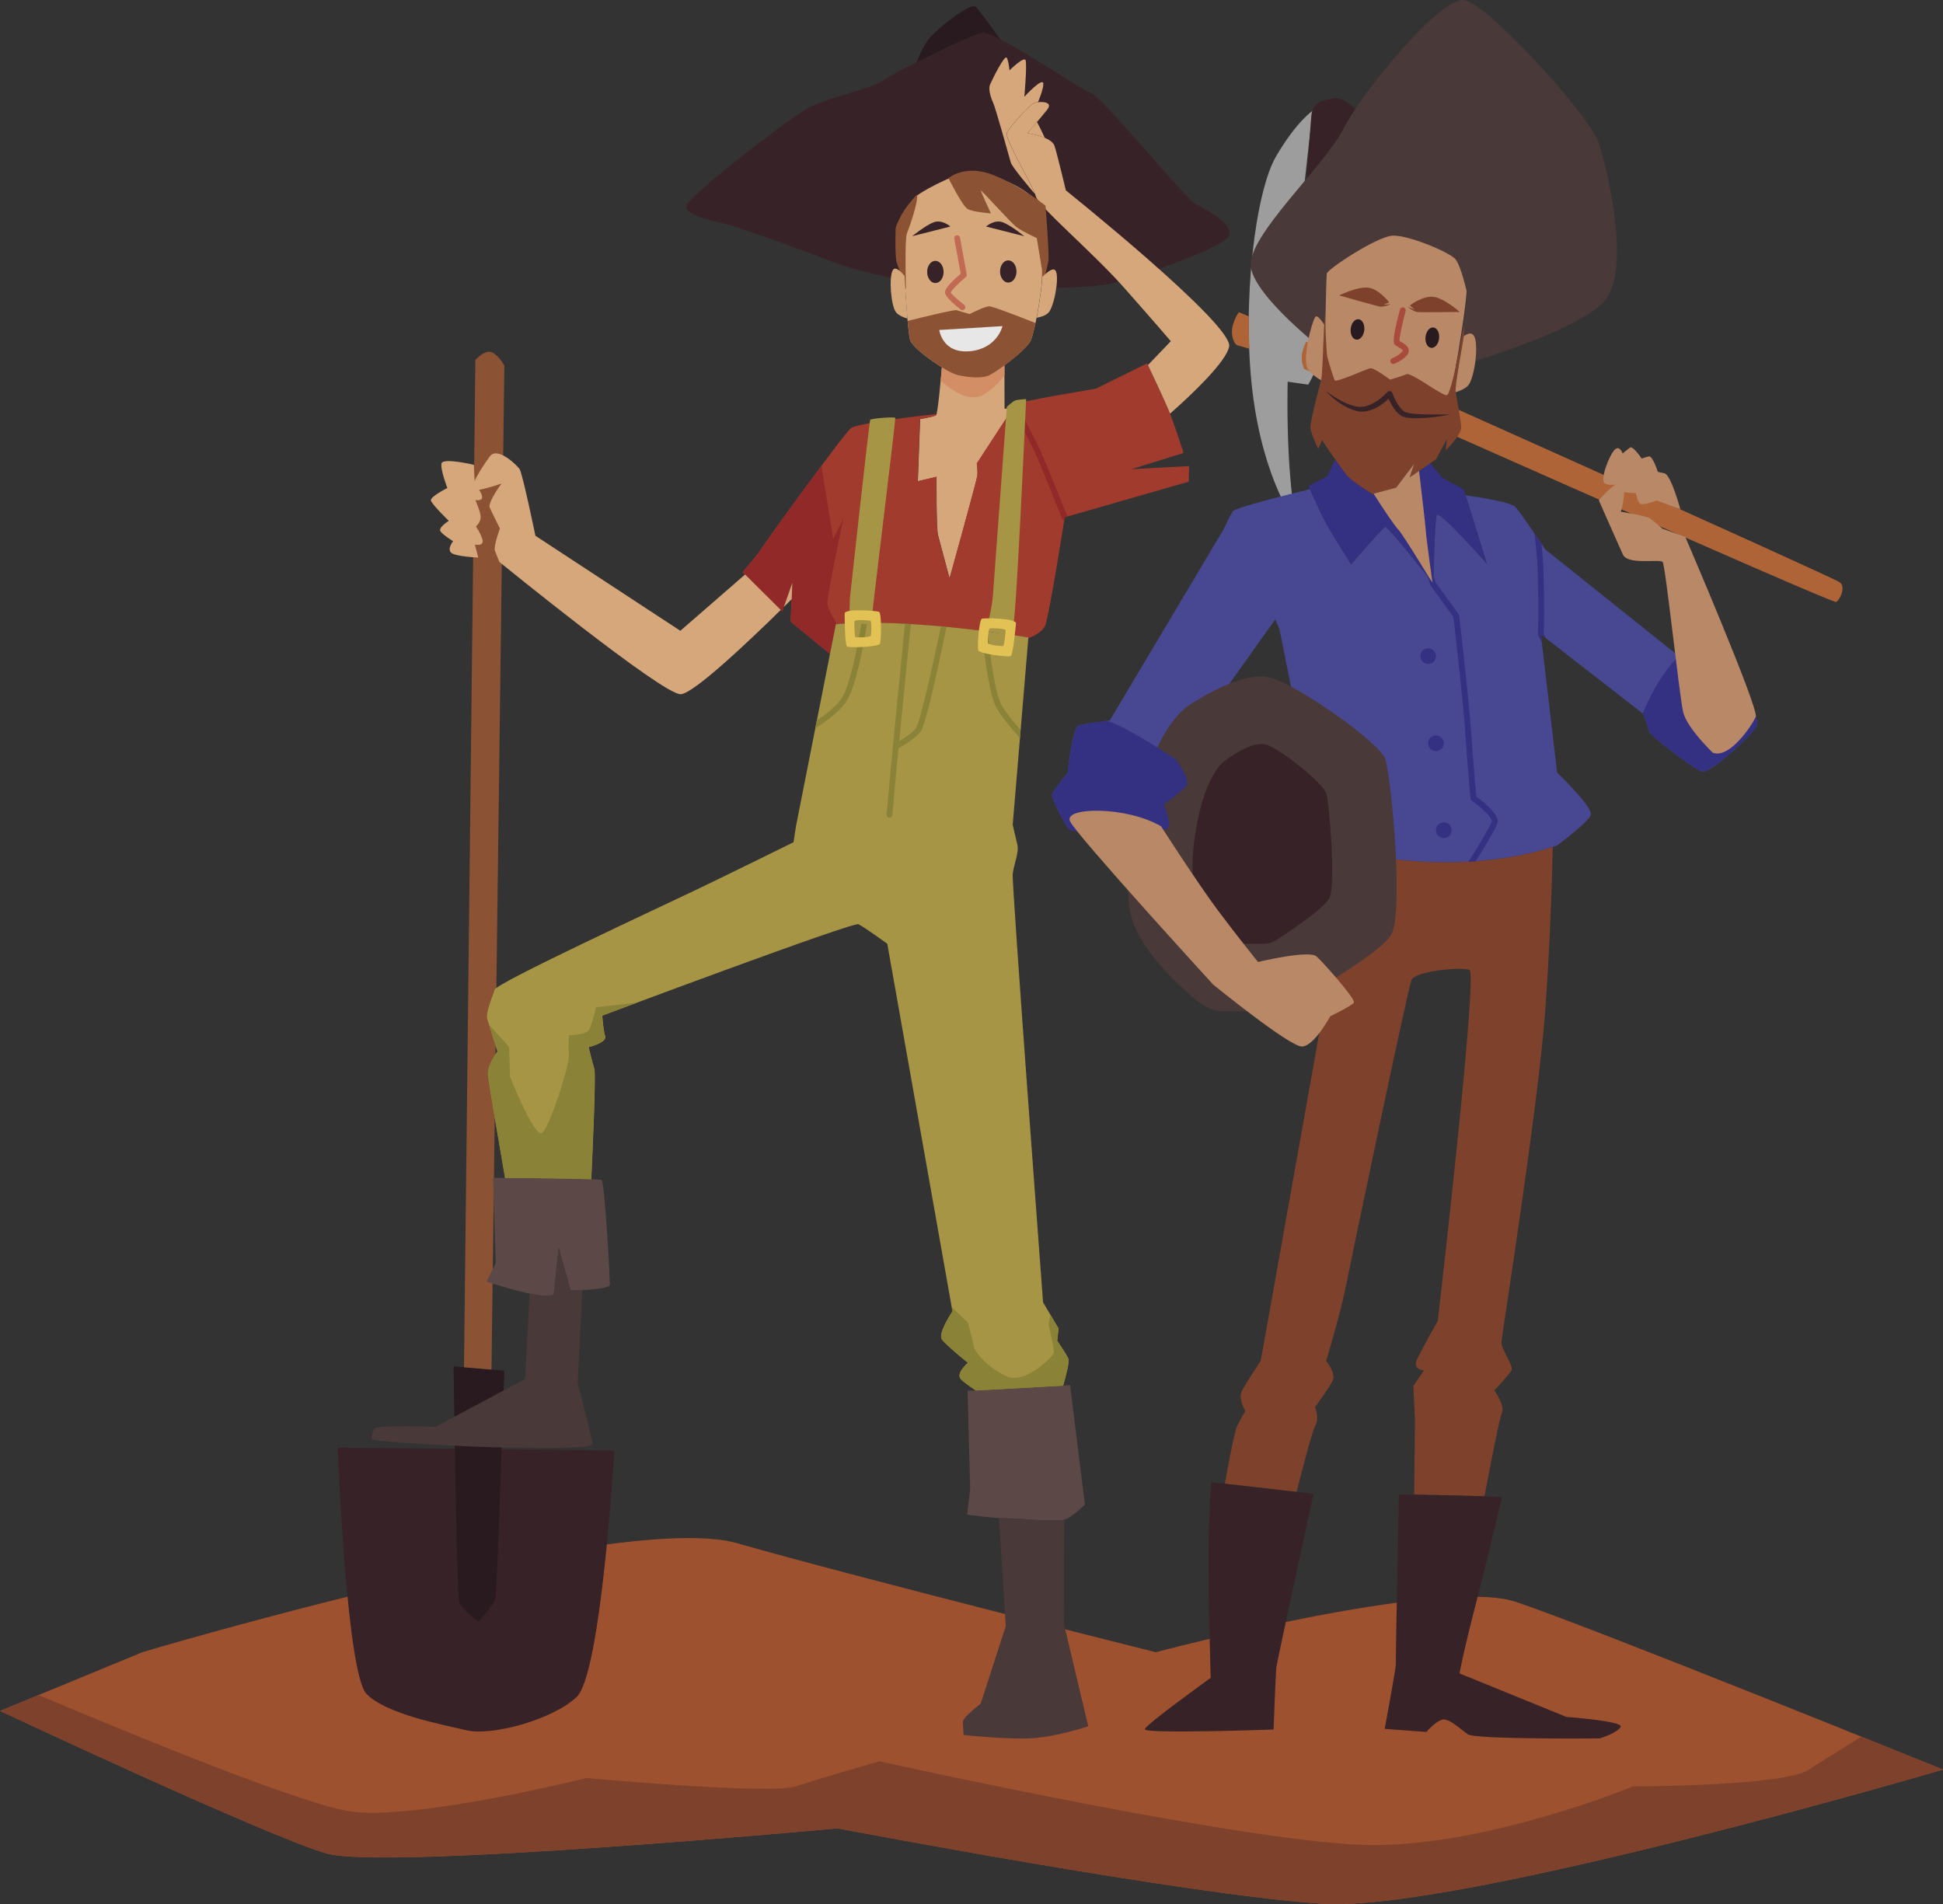<svg width="251" height="246" viewBox="0 0 251 246" fill="none" xmlns="http://www.w3.org/2000/svg">
<rect x="0" y="0" width="251" height="246" fill="#333333" stroke="none"/>
<g clip-path="url(#clip0_536_122744)">
<g opacity="0.88">
<path d="M18.393 213.449C18.393 213.449 80.057 195.03 95.21 199.365C110.355 203.701 149.304 213.449 149.304 213.449C149.304 213.449 186.089 203.701 195.823 206.946C205.557 210.197 251 228.616 251 228.616C251 228.616 188.254 247.035 170.944 245.952C153.634 244.868 108.197 236.204 108.197 236.204C108.197 236.204 49.773 241.623 42.204 239.455C34.627 237.287 0.007 221.036 0.007 221.036L18.4 213.449H18.393Z" fill="#AB552E"/>
<path d="M43.63 187.015L79.361 187.387C79.361 187.387 77.678 216.238 74.494 219.234C71.316 222.23 63.457 224.295 60.279 223.542C57.101 222.79 49.986 221.478 47.367 218.861C44.747 216.245 43.623 187.015 43.623 187.015H43.63Z" fill="#382125"/>
<path d="M58.597 176.521C58.597 176.521 58.969 206.124 59.348 207.056C59.72 207.995 61.782 209.493 61.782 209.493C61.782 209.493 63.843 207.429 64.029 206.311C64.215 205.185 65.153 177.08 65.153 177.08L58.604 176.521H58.597Z" fill="#27171B"/>
<path d="M63.491 176.942L65.153 47.249C65.153 47.249 64.594 46.124 63.657 45.565C62.719 45.005 61.409 46.503 61.409 46.503L59.941 176.638L63.491 176.942Z" fill="#985634"/>
<path d="M61.217 60.048C61.217 60.048 57.225 59.109 57.039 59.862C56.853 60.614 57.79 63.045 57.79 63.045C57.79 63.045 55.543 64.17 55.667 64.667C55.791 65.164 57.977 67.29 57.977 67.29C57.977 67.29 56.543 68.167 56.915 68.664C57.287 69.161 58.535 69.914 58.535 69.914C58.535 69.914 57.721 70.915 58.287 71.412C58.845 71.909 61.782 72.033 61.782 72.033L61.347 70.349C61.347 70.349 62.657 70.659 62.285 69.596C61.913 68.533 61.472 68.036 61.472 68.036C61.472 68.036 62.03 67.539 62.092 66.911C62.154 66.289 61.41 64.598 61.41 64.598C61.41 64.598 62.285 64.784 62.285 64.225C62.285 63.666 61.41 62.603 61.347 62.416C61.285 62.23 61.223 60.041 61.223 60.041L61.217 60.048Z" fill="#EDB786"/>
<path d="M116.828 36.258C116.828 36.258 110.072 34.877 107.921 33.973C105.77 33.068 95.891 29.499 94.216 29.064C92.541 28.636 88.329 27.856 88.674 26.565C89.019 25.274 102.123 15.077 104.612 13.828C107.101 12.578 112.519 11.46 113.939 10.473C115.359 9.485 125.41 4.404 127.003 4.232C128.595 4.059 139.253 11.329 140.921 12.019C142.596 12.709 152.951 25.488 154.412 26.303C155.874 27.124 159.438 28.968 158.755 30.48C158.066 31.985 146.595 35.989 143.589 36.631C140.583 37.273 134.565 37.19 134.565 37.19C134.565 37.19 135.124 28.919 134.117 26.496C133.118 24.073 126.493 21.733 124.645 22.257C122.798 22.782 118.82 24.777 118.227 25.488C117.634 26.206 116.848 27.69 116.683 28.45C116.517 29.202 116.835 36.251 116.835 36.251L116.828 36.258Z" fill="#382125"/>
<path d="M134.117 26.503C133.117 24.08 126.493 21.74 124.645 22.264C122.798 22.789 118.82 24.784 118.227 25.495C117.634 26.213 116.848 27.698 116.683 28.457C116.607 28.816 116.635 30.639 116.683 32.427C116.883 36.983 117.289 43.21 117.593 43.997C118.048 45.171 122.349 48.174 123.825 48.478C125.3 48.782 126.865 48.892 127.775 48.478C128.685 48.057 132.207 45.516 133.042 44.191C133.476 43.5 134.172 40.228 134.6 36.431C134.71 34.318 134.924 28.478 134.11 26.51L134.117 26.503Z" fill="#EDB786"/>
<path d="M127.003 4.239C127.354 4.197 128.161 4.535 129.202 5.074C127.74 3.01 126.293 1.049 125.982 0.849C125.334 0.435 121.736 3.127 120.178 4.798C119.558 5.467 118.93 6.752 118.399 8.056C121.812 6.324 126.024 4.349 127.01 4.239H127.003Z" fill="#27171B"/>
<path d="M129.767 52.785L129.753 47.193C128.905 47.815 128.14 48.319 127.782 48.477C126.872 48.892 125.307 48.781 123.832 48.477C123.342 48.374 122.543 47.974 121.674 47.449C121.543 48.954 121.136 53.503 120.916 53.655C120.647 53.835 118.868 54.145 118.868 54.145L118.572 62.174L120.991 61.601C120.991 61.601 120.943 68.284 121.178 69.133C121.405 69.989 122.674 74.732 122.674 74.732C122.674 74.732 126.196 62.057 126.265 61.463C126.334 60.863 126.196 59.876 126.196 59.876L130.732 52.937L129.788 52.785H129.767Z" fill="#EDB786"/>
<path d="M127.782 48.477C126.872 48.892 125.307 48.781 123.832 48.477C123.342 48.374 122.543 47.974 121.674 47.449C121.64 47.856 121.585 48.498 121.516 49.209C123.156 50.624 125.369 51.998 127.051 50.99C128.292 50.252 129.154 49.327 129.76 48.484V47.193C128.913 47.815 128.14 48.319 127.782 48.477Z" fill="#EA9A6C"/>
<path d="M146.174 60.614L152.896 58.515C152.896 58.515 151.703 54.767 150.986 53.048C150.269 51.329 148.18 46.945 148.18 46.945L141.576 50.21C141.576 50.21 131.828 51.84 130.911 52.247C130.677 52.35 130.298 52.551 129.871 52.799L130.712 52.93L126.175 59.869C126.175 59.869 126.313 60.863 126.244 61.456C126.175 62.057 122.653 74.725 122.653 74.725C122.653 74.725 121.391 69.976 121.157 69.126C120.929 68.27 120.971 61.594 120.971 61.594L118.551 62.167L118.847 54.139C118.847 54.139 120.633 53.828 120.895 53.648C120.916 53.635 120.943 53.566 120.964 53.483C118.813 53.724 110.754 54.656 109.92 55.326C108.955 56.092 98.711 70.252 98.277 70.984C97.842 71.715 95.912 73.918 95.912 73.918L101.034 79.013L102.33 75.312L102.13 80.311L107.197 84.473L107.949 80.663C117.331 79.737 132.821 82.368 132.821 82.368L132.807 82.527L132.869 82.43C132.869 82.43 134.441 81.905 134.965 80.939C135.489 79.972 137.543 66.828 137.543 66.828L153.564 62.23L153.606 60.214L146.16 60.614H146.174Z" fill="#B03C2C"/>
<path d="M106.894 78.067C106.736 77.287 108.955 67.007 108.955 67.007L107.632 69.617L106.115 60.187C102.813 64.619 98.567 70.514 98.291 70.977C97.856 71.709 95.926 73.911 95.926 73.911L101.048 79.006L102.344 75.306L102.144 80.304L107.177 84.432L107.521 82.893L107.963 80.649C107.963 80.649 108.004 80.649 108.025 80.649L108.052 80.518C108.052 80.518 107.039 78.847 106.887 78.067H106.894Z" fill="#9C2827"/>
<path d="M137.854 66.62C137.502 65.751 134.931 59.337 134.345 58.081C133.869 57.079 132.153 53.752 131.312 52.123C131.139 52.171 130.994 52.212 130.919 52.24C130.836 52.274 130.719 52.337 130.608 52.392C131.436 53.987 133.2 57.404 133.669 58.391C134.276 59.689 137.171 66.903 137.199 66.979C137.219 67.035 137.261 67.09 137.309 67.124L137.495 67.283C137.543 66.993 137.571 66.814 137.571 66.814L137.964 66.703L137.861 66.614L137.854 66.62Z" fill="#9C2827"/>
<path d="M137.695 24.618C137.695 24.618 136.613 20.069 136.227 18.854C135.841 17.639 132.725 17.204 132.725 17.204C132.725 17.204 134.414 15.257 135.275 14.173C136.137 13.089 134.379 13.089 133.711 13.262C133.042 13.434 130.471 16.382 130.085 17.121C129.692 17.86 133.504 24.059 133.807 25.357C134.11 26.655 141.08 32.509 145.189 37.148C149.297 41.788 151.248 44.08 151.248 44.08L148.291 47.166C148.718 48.063 150.373 51.557 150.993 53.048C151.041 53.172 151.097 53.303 151.152 53.441C153.923 50.984 158.425 46.738 158.783 44.763C159.3 41.905 137.709 24.611 137.709 24.611L137.695 24.618Z" fill="#EDB786"/>
<path d="M132.718 17.204C132.718 17.204 133.959 17.376 134.972 17.811C134.642 17.073 134.262 16.327 133.959 15.754C133.304 16.527 132.718 17.204 132.718 17.204Z" fill="#EDB786"/>
<path d="M130.078 17.114C130.464 16.375 133.042 13.428 133.704 13.255C133.807 13.227 133.945 13.207 134.097 13.193C134.442 12.337 134.786 11.356 134.779 10.845C134.772 9.831 132.325 12.502 132.325 12.502C132.325 12.502 132.697 8.326 132.484 7.78C132.27 7.242 130.402 9.092 130.402 9.092C130.402 9.092 130.312 7.905 130.05 7.463C129.788 7.021 128.21 10.21 127.906 10.901C127.603 11.598 128.092 12.854 128.334 13.365C128.575 13.876 130.395 20.324 130.574 20.987C130.726 21.567 133.09 24.349 133.704 25.074C133.056 23.341 129.706 17.818 130.071 17.121L130.078 17.114Z" fill="#EDB786"/>
<path d="M63.691 152.165L64.036 163.176L62.864 165.578C62.864 165.578 71.426 168.43 71.55 167.063C71.674 165.703 72.184 161.208 72.184 161.208L73.701 166.683C73.701 166.683 78.788 166.718 78.788 165.924C78.788 165.13 78.126 152.669 77.713 152.448C77.299 152.227 63.684 152.165 63.684 152.165H63.691Z" fill="#604B4A"/>
<path d="M75.224 166.656C74.376 166.69 73.708 166.683 73.708 166.683L72.191 161.208C72.191 161.208 71.688 165.703 71.557 167.063C71.509 167.608 70.082 167.47 68.413 167.118L67.834 178.157L56.253 184.336C56.253 184.336 48.38 184.025 48.291 184.647C48.201 185.275 47.663 185.813 48.291 186.034C48.918 186.255 60.368 186.973 66.042 187.021C71.722 187.07 76.644 187.16 76.555 186.483C76.465 185.813 74.631 178.689 74.631 178.689L75.224 166.656Z" fill="#4C3A3A"/>
<path d="M124.99 179.696L125.328 192.385L124.935 195.665C124.935 195.665 128.065 196.155 130.119 196.155C132.173 196.155 136.772 196.742 137.75 196.251C138.729 195.761 140.149 194.387 140.149 194.387L138.24 178.951L124.983 179.682L124.99 179.696Z" fill="#604B4A"/>
<path d="M137.337 179.013C137.702 177.743 138.178 175.927 138.019 175.547C137.764 174.947 136.571 173.2 136.571 173.2L136.744 171.626L134.745 168.257C134.745 168.257 130.691 114.187 130.822 112.924C130.953 111.66 131.684 110.135 131.415 109.071C131.153 108.008 130.822 106.552 130.822 106.552L132.849 82.354C132.849 82.354 117.366 79.724 107.976 80.649L102.82 106.772L102.51 108.809C102.51 108.809 94.892 112.572 90.108 114.871C85.324 117.169 64.119 126.987 63.891 127.863C63.664 128.747 62.664 130.811 62.974 131.736C63.278 132.655 64.277 135.837 64.277 135.837C64.277 135.837 62.933 137.598 63.05 138.868C63.14 139.876 64.642 148.616 65.256 152.171C68.02 152.192 73.756 152.24 76.382 152.344C76.555 148.788 77.003 138.82 76.782 138.108C76.513 137.239 76.045 135.278 76.045 135.278C76.045 135.278 78.444 134.719 78.175 133.849C77.906 132.986 77.809 131.205 77.809 131.205C77.809 131.205 110.175 119.068 110.899 119.406C111.623 119.745 114.622 121.926 114.622 121.926L123.039 169.41C123.039 169.41 121.123 172.261 121.674 173.034C122.226 173.801 125.038 176.058 125.038 176.058C125.038 176.058 123.467 177.377 124.101 178.143C124.356 178.447 125.176 179.041 126.059 179.634L137.33 179.013H137.337Z" fill="#B7A249"/>
<path d="M137.44 209.804L137.468 196.335C136.117 196.659 132.042 196.162 130.126 196.162C129.788 196.162 129.423 196.148 129.044 196.121L129.926 210.08L126.686 220.104C126.686 220.104 124.363 221.858 124.383 222.472C124.404 223.087 124.473 224.143 124.473 224.143C124.473 224.143 129.967 224.743 133.207 224.571C136.454 224.398 140.584 223.024 140.584 223.024L137.44 209.797V209.804Z" fill="#4C3A3A"/>
<path d="M76.996 130.121C76.996 130.121 76.499 132.247 76.12 132.993C75.741 133.739 73.501 133.746 73.501 133.746C73.501 133.746 73.377 135.119 73.501 136.245C73.625 137.37 71.005 145.737 70.006 146.359C69.006 146.98 65.89 139.117 65.89 139.117L65.766 135.244L63.16 132.372C63.567 133.642 64.256 135.844 64.256 135.844C64.256 135.844 62.912 137.605 63.029 138.875C63.119 139.883 64.622 148.623 65.235 152.178C68 152.199 73.735 152.248 76.362 152.351C76.534 148.796 76.982 138.827 76.761 138.116C76.493 137.246 76.024 135.285 76.024 135.285C76.024 135.285 78.423 134.726 78.154 133.856C77.885 132.993 77.789 131.212 77.789 131.212C77.789 131.212 79.588 130.535 82.332 129.521L76.989 130.128L76.996 130.121Z" fill="#968D37"/>
<path d="M136.571 173.2L136.744 171.626L135.71 169.886C135.53 170.487 135.427 171.019 135.496 171.343C135.744 172.468 136.247 174.464 136.116 174.843C135.992 175.216 132.497 178.841 130.132 177.84C127.761 176.839 125.893 174.719 125.769 173.842C125.645 172.966 125.017 170.846 125.017 170.846L122.942 168.865L123.039 169.417C123.039 169.417 121.122 172.268 121.674 173.041C122.225 173.808 125.038 176.065 125.038 176.065C125.038 176.065 123.466 177.384 124.101 178.15C124.356 178.454 125.176 179.048 126.058 179.641L137.33 179.02C137.695 177.75 138.171 175.934 138.012 175.554C137.757 174.954 136.564 173.207 136.564 173.207L136.571 173.2Z" fill="#968D37"/>
<path d="M118.351 94.049C117.889 94.671 116.828 95.354 116.166 95.748C116.717 90.073 117.338 83.88 117.662 80.628C117.414 80.615 117.166 80.601 116.91 80.587C116.366 86.013 115.015 99.462 114.525 105.24C114.505 105.447 114.663 105.627 114.863 105.647C114.877 105.647 114.884 105.647 114.898 105.647C115.091 105.647 115.256 105.502 115.27 105.302C115.449 103.197 115.739 100.055 116.069 96.666C116.545 96.403 118.248 95.423 118.937 94.505C119.647 93.552 121.488 84.847 122.267 81.001C122.026 80.98 121.784 80.953 121.543 80.932C120.764 84.757 118.861 93.359 118.331 94.056L118.351 94.049Z" fill="#968D37"/>
<path d="M131.753 95.34L131.843 94.311C130.981 93.331 130.043 92.178 129.451 91.212C128.547 89.734 127.913 84.722 127.596 81.602C127.348 81.567 127.1 81.539 126.845 81.505C127.155 84.667 127.803 89.955 128.809 91.605C129.554 92.82 130.76 94.249 131.753 95.347V95.34Z" fill="#968D37"/>
<path d="M111.279 80.469C110.831 83.217 109.865 88.45 108.728 90.197C108.087 91.191 106.798 92.213 105.509 93.076L105.302 94.111C106.832 93.138 108.528 91.867 109.348 90.604C110.589 88.699 111.589 83.217 112.03 80.456C111.775 80.456 111.52 80.456 111.265 80.469H111.279Z" fill="#968D37"/>
<path d="M118.469 25.143C118.469 25.143 117.531 26.068 116.787 27.207C116.194 28.105 115.752 29.251 115.725 29.334C115.663 29.52 115.601 33.331 115.849 33.952C116.097 34.574 117.035 37.39 117.035 37.39C117.035 37.39 116.849 30.894 117.159 30.148C117.469 29.396 118.655 26.027 118.469 25.15V25.143Z" fill="#985634"/>
<path d="M122.522 23.017C122.522 23.017 124.328 26.641 125.018 27.014C125.7 27.387 128.009 27.573 128.009 27.573C128.009 27.573 126.824 25.012 126.7 24.639C126.575 24.266 130.505 28.761 131.374 29.382C132.242 30.003 133.931 30.756 133.931 30.756L134.62 34.939L134.572 37.19C134.572 37.19 135.31 34.56 135.434 33.69C135.558 32.82 135.062 26.572 135.062 26.572C135.062 26.572 132.07 24.135 128.389 22.637C124.707 21.139 122.529 23.01 122.529 23.01L122.522 23.017Z" fill="#985634"/>
<path d="M124.328 40.069C124.246 40.069 124.163 40.041 124.094 39.986C123.536 39.551 122.233 38.474 122.095 37.908C122.047 37.735 121.916 37.204 124.108 35.36L123.274 30.831C123.239 30.631 123.37 30.431 123.577 30.397C123.77 30.362 123.977 30.493 124.011 30.7L124.887 35.443C124.914 35.574 124.859 35.712 124.756 35.802C123.763 36.624 122.881 37.535 122.826 37.797C122.901 37.977 123.784 38.791 124.563 39.399C124.728 39.53 124.756 39.765 124.625 39.924C124.549 40.02 124.439 40.069 124.328 40.069Z" fill="#D47157"/>
<path d="M133.773 41.733C131.622 40.883 128.237 39.572 127.817 39.572C127.196 39.572 125.259 40.573 125.259 40.573C125.259 40.573 123.949 40.2 123.577 40.076C123.287 39.979 119.172 40.98 117.255 41.456C117.373 42.768 117.497 43.728 117.6 44.004C118.055 45.178 122.357 48.181 123.832 48.484C125.307 48.788 126.872 48.899 127.782 48.484C128.692 48.063 132.215 45.523 133.049 44.197C133.249 43.873 133.511 42.975 133.773 41.746V41.733Z" fill="#985634"/>
<path d="M121.336 42.63L129.505 42.133C129.505 42.133 128.823 45.067 125.266 45.378C121.709 45.689 121.336 42.63 121.336 42.63Z" fill="white"/>
<path d="M121.895 35.133C121.895 35.927 121.419 36.569 120.833 36.569C120.247 36.569 119.771 35.927 119.771 35.133C119.771 34.339 120.247 33.697 120.833 33.697C121.419 33.697 121.895 34.339 121.895 35.133Z" fill="#382125"/>
<path d="M130.25 36.507C130.836 36.507 131.312 35.864 131.312 35.071C131.312 34.278 130.836 33.635 130.25 33.635C129.664 33.635 129.188 34.278 129.188 35.071C129.188 35.864 129.664 36.507 130.25 36.507Z" fill="#382125"/>
<path d="M122.77 29.264C122.77 29.264 121.709 28.326 120.647 28.705C119.585 29.085 117.841 30.514 117.841 30.514L122.77 29.264Z" fill="#382125"/>
<path d="M127.382 29.264C127.382 29.264 128.444 28.326 129.506 28.705C130.567 29.085 132.311 30.514 132.311 30.514L127.382 29.264Z" fill="#382125"/>
<path d="M116.848 35.637C116.325 35.008 115.663 34.394 115.346 34.884C114.787 35.761 115.097 39.627 115.78 40.38C116.145 40.78 116.745 41.022 117.228 41.153C117.09 39.599 116.959 37.611 116.848 35.63V35.637Z" fill="#EDB786"/>
<path d="M136.392 35.022C136.103 34.449 135.255 35.16 134.641 35.782C134.628 36.016 134.621 36.244 134.614 36.424C134.421 38.143 134.173 39.744 133.917 41.056C134.4 40.966 135 40.794 135.393 40.442C136.151 39.765 136.861 35.947 136.392 35.022Z" fill="#EDB786"/>
<path d="M127.382 81.533C127.382 81.533 128.134 78.661 128.258 77.038C128.382 75.416 130.064 52.558 130.064 52.558C130.064 52.558 130.815 51.874 131.126 51.743C131.436 51.619 132.559 51.557 132.559 51.557C132.559 51.557 131.312 79.096 130.939 80.345C130.767 80.911 130.381 82.03 130.381 82.03L127.389 81.533H127.382Z" fill="#B7A249"/>
<path d="M109.734 79.351L109.796 77.225C109.796 77.225 112.292 54.429 112.416 54.242C112.54 54.056 115.594 53.807 115.656 53.994C115.718 54.18 112.726 78.537 112.726 78.909V80.594H109.858L109.734 79.344V79.351Z" fill="#B7A249"/>
<path d="M102.268 77.411L102.351 75.306L101.262 78.405C101.627 78.04 101.965 77.708 102.261 77.411H102.268Z" fill="#EDB786"/>
<path d="M96.25 74.222L87.888 81.491L69.165 69.216C69.165 69.216 67.496 61.146 67.124 60.608C66.752 60.069 64.277 57.66 63.298 58.944C62.319 60.235 60.32 63.355 61.265 63.355C62.209 63.355 64.787 62.472 64.787 62.472C64.787 62.472 62.988 64.915 63.264 65.558C63.533 66.2 64.581 68.271 64.581 68.271C64.581 68.271 63.733 70.576 63.939 71.15C64.146 71.73 64.519 72.606 64.519 72.606C64.519 72.606 85.572 89.741 87.923 89.686C89.584 89.645 96.767 82.817 100.855 78.799L96.25 74.215V74.222Z" fill="#EDB786"/>
<path d="M113.54 79.034C113.167 78.909 109.3 78.599 109.114 79.22C109.114 79.22 109.114 83.341 109.424 83.528C109.734 83.714 113.477 83.59 113.664 83.155C113.85 82.72 113.912 79.158 113.54 79.034ZM112.499 82.133C112.409 82.34 110.651 82.396 110.506 82.306C110.362 82.216 110.362 80.283 110.362 80.283C110.451 79.993 112.264 80.138 112.437 80.193C112.609 80.249 112.581 81.926 112.492 82.126L112.499 82.133Z" fill="#FBD55A"/>
<path d="M126.376 84.018C126.527 84.466 130.243 84.922 130.567 84.763C130.891 84.605 131.25 80.497 131.25 80.497C131.119 79.862 127.237 79.834 126.858 79.924C126.472 80.014 126.224 83.569 126.376 84.018ZM127.858 81.18C128.037 81.139 129.857 81.153 129.919 81.45C129.919 81.45 129.754 83.376 129.595 83.452C129.443 83.528 127.699 83.314 127.63 83.1C127.561 82.886 127.679 81.222 127.858 81.18Z" fill="#FBD55A"/>
<path d="M170.261 42.865C170.261 42.865 171.274 44.632 170.385 46.786C169.503 48.933 168.999 49.693 168.999 49.693L166.345 49.313C166.345 49.313 166.221 53.483 166.469 58.543C166.725 63.604 167.352 67.525 167.352 67.525C167.352 67.525 163.188 62.085 161.796 50.576C160.41 39.068 162.175 24.777 164.829 20.228C167.483 15.678 169.572 14.304 169.572 14.304C169.572 14.304 166.6 40.338 166.725 40.966C166.849 41.595 170.261 42.865 170.261 42.865Z" fill="#ABABAB"/>
<path d="M159.231 66.068C159.61 65.564 166.449 63.873 169.227 63.203C169.634 64.142 170.688 66.503 171.474 67.905C172.474 69.679 174.542 72.896 174.542 72.896C174.542 72.896 178.637 68.119 178.975 68.063C179.312 68.015 185.151 75.368 185.151 75.368C185.151 75.368 185.331 67.359 185.579 66.538C185.827 65.716 192.073 72.82 192.073 72.82L189.322 63.983C191.79 64.335 195.306 64.936 195.809 65.537C196.602 66.475 199.628 70.984 199.628 70.984L216.628 84.584C216.628 84.584 222.467 84.508 223.294 85.302C224.122 86.096 227.327 92.73 227.003 93.669C226.679 94.608 220.95 100.09 219.799 99.655C218.648 99.22 213.064 95.002 212.988 94.422C212.919 93.842 212.23 92.185 212.23 92.185L199.049 81.94L201.152 99.82C201.152 99.82 205.853 104.294 205.488 105.295C205.122 106.296 201.124 109.237 201.124 109.237C201.124 109.237 194.148 111.916 183.78 111.322C173.405 110.728 169.082 108.574 169.075 107.546C169.075 106.517 169.944 104.529 169.944 104.529L165.284 81.277C165.284 81.277 158.748 66.696 159.231 66.068Z" fill="#4B4B9F"/>
<path d="M171.44 61.533L172.488 59.344C173.157 60.29 173.825 61.222 174.129 61.54C174.811 62.278 177.3 63.825 177.3 63.825L180.347 63.01L182.684 59.931L182.098 61.685L184.766 59.848L186.351 61.767L189.088 63.224L192.073 72.82C192.073 72.82 185.834 65.716 185.579 66.538C185.331 67.359 185.152 75.368 185.152 75.368C185.152 75.368 179.313 68.015 178.975 68.064C178.637 68.112 174.542 72.896 174.542 72.896C174.542 72.896 172.474 69.679 171.474 67.905C170.475 66.131 169.041 62.782 169.041 62.782L171.44 61.533Z" fill="#34308C"/>
<path d="M168.496 47.67C168.496 47.67 236.689 78.019 237.192 77.77C237.695 77.515 238.453 75.872 237.695 75.243C236.937 74.608 168.751 44.135 168.751 44.135C168.751 44.135 167.614 46.034 168.496 47.677V47.67Z" fill="#BE6B37"/>
<path d="M159.796 184.281C160.251 183.314 160.879 182.286 160.879 182.286C160.879 182.286 159.914 180.746 160.424 179.717C160.934 178.689 162.871 175.782 162.871 175.782L171.936 124.999L172.088 109.445C174.439 110.245 178.237 111.005 183.78 111.322C192.5 111.819 198.794 110.011 200.586 109.424C200.504 113.269 200.256 121.926 199.594 130.832C198.711 142.796 194.044 172.386 193.955 173.332C193.858 174.277 195.588 176.445 195.251 177.046C194.92 177.646 193.038 179.635 193.038 179.635C193.038 179.635 194.43 181.547 194.017 182.5C193.72 183.183 192.459 189.638 191.762 193.304C188.805 193.207 184.965 193.131 182.683 193.09L182.787 183.542L182.587 179.048L183.959 177.039C183.959 177.039 182.394 176.977 183.069 175.575C183.745 174.174 185.737 170.632 185.737 170.632C185.737 170.632 190.956 125.71 189.825 125.295C188.695 124.881 182.808 125.468 182.339 126.593C181.87 127.719 174.556 162.645 173.873 166.131C173.191 169.61 171.309 175.831 171.309 175.831C171.309 175.831 172.619 177.37 172.164 178.344C171.709 179.317 169.882 181.768 169.882 181.768C169.882 181.768 170.454 183.307 169.937 184.108C169.572 184.674 168.234 189.804 167.49 192.738L158.231 191.682C158.68 189.21 159.472 184.957 159.796 184.274V184.281Z" fill="#88442B"/>
<path d="M217.118 84.577C218.531 84.577 222.605 84.646 223.288 85.302C224.115 86.096 227.32 92.731 226.996 93.669C226.672 94.608 220.944 100.09 219.792 99.655C218.641 99.22 213.057 95.002 212.981 94.422C212.913 93.842 212.223 92.185 212.223 92.185C212.223 92.185 213.402 88.837 216.049 85.613C216.366 85.233 216.725 84.888 217.104 84.57L217.118 84.577Z" fill="#34308C"/>
<path d="M185.717 28.133C189.405 30.949 189.55 35.175 189.453 37.694C189.35 40.214 187.475 51.516 186.909 52.703C186.344 53.883 182.67 57.846 181.484 58.261C180.305 58.675 177.541 58.62 176.417 57.95C175.287 57.28 172.364 54.146 171.798 52.247C171.233 50.349 170.551 36.12 171.936 31.55C173.322 26.973 181.787 25.137 185.717 28.14V28.133Z" fill="#CB936D"/>
<path d="M189.501 37.798C189.501 37.798 188.75 34.339 187.999 33.462C187.247 32.585 181.877 30.321 179.871 30.445C177.865 30.569 171.495 34.753 171.398 35.347C171.302 35.941 171.15 45.371 171.15 45.371C171.15 45.371 162.085 38.398 161.582 34.463C161.079 30.535 171.068 21.498 173.542 16.645C176.017 11.791 186.054 -0.394 189.115 0.007C192.183 0.4 205.288 14.912 206.474 18.329C207.659 21.747 210.727 34.767 207.315 38.833C203.902 42.893 188.054 47.414 188.054 47.414C188.054 47.414 189.288 41.698 189.508 37.798H189.501Z" fill="#4C3A3A"/>
<path d="M173.529 16.651C172.639 18.391 170.778 20.676 168.786 23.072C168.992 20.207 169.289 16.251 169.399 14.981C169.585 12.91 171.329 12.861 172.598 12.675C173.115 12.599 174.101 13.255 175.093 14.056C174.438 15.036 173.887 15.934 173.522 16.651H173.529Z" fill="#382125"/>
<path d="M179.581 49.057C179.581 49.057 177.527 47.483 176.996 47.58C176.465 47.684 172.605 49.465 172.426 49.133C172.246 48.802 171.591 46.641 171.46 46.082C171.336 45.523 171.13 40.366 171.13 40.366C171.13 40.366 170.799 48.45 170.695 48.933C170.592 49.416 169.227 54.477 169.275 55.236C169.323 56.003 170.289 57.984 170.289 57.984L170.771 56.866C170.771 56.866 173.432 60.808 174.121 61.546C174.804 62.285 177.293 63.831 177.293 63.831L180.34 63.017L182.677 59.938L182.091 61.691L185.517 59.33L186.909 56.714L186.758 58.184C186.758 58.184 188.812 56.175 188.764 55.188C188.715 54.194 188.157 51.398 188.026 50.611C187.902 49.824 189.095 43.693 189.115 43.286C189.143 42.879 189.115 41.988 189.115 41.988C189.115 41.988 187.544 51.039 186.882 51.06C186.22 51.087 182.29 48.084 181.705 48.34C181.119 48.595 179.574 49.051 179.574 49.051L179.581 49.057Z" fill="#88442B"/>
<path d="M180.347 63.01L182.684 59.931L182.098 61.685L183.318 60.842C183.642 63.549 184.159 68.015 184.193 68.616C184.235 69.486 185.062 75.347 185.062 75.347C185.062 75.347 181.243 69.03 180.622 68.409C180.181 67.967 178.534 65.523 177.444 63.776L180.347 63.003V63.01Z" fill="#CB936D"/>
<path d="M163.54 71.046C165.146 73.103 167.2 76.562 167.2 76.562L151.869 98.095C151.869 98.095 153.992 100.815 153.192 101.622C152.393 102.423 150.331 103.963 150.331 103.963C150.331 103.963 151.552 106.683 150.752 107.069C149.952 107.456 138.695 107.939 138.067 107.104C137.44 106.269 135.765 103.093 135.91 102.603C136.048 102.113 137.93 99.814 137.93 99.814C137.93 99.814 138.522 93.987 139.322 93.738C140.122 93.497 143.362 93.076 143.362 93.076L158.183 68.188C158.183 68.188 158.818 66.669 159.266 66.103C159.417 65.916 161.933 68.989 163.54 71.046Z" fill="#4B4B9F"/>
<path d="M194.024 193.4C194.024 193.4 192.652 199.455 190.818 206.552C188.978 213.649 188.543 216.189 188.543 216.189L202.345 221.809C202.345 221.809 209.659 222.347 209.362 223.079C209.059 223.818 206.688 224.584 206.688 224.584C206.688 224.584 190.646 224.75 189.612 224.053C188.578 223.349 187.137 221.878 186.234 222.182C185.331 222.486 184.262 223.756 184.262 223.756L178.878 223.355C178.878 223.355 180.347 215.458 180.312 214.988C180.278 214.519 180.712 193.069 180.712 193.069C180.712 193.069 189.97 193.207 194.01 193.407L194.024 193.4Z" fill="#382125"/>
<path d="M169.689 192.993C169.689 192.993 164.96 214.609 164.87 215.513C164.781 216.418 164.526 223.439 164.526 223.439C164.526 223.439 147.712 224.039 147.884 223.397C148.056 222.755 156.398 216.763 156.398 216.763C156.398 216.763 156.012 204.143 156.143 198.806C156.274 193.463 156.446 191.488 156.446 191.488L169.689 192.993Z" fill="#382125"/>
<path d="M185.151 75.361C185.151 75.361 185.158 74.974 185.179 74.38L185.475 75.271L188.419 79.337C188.453 79.392 188.481 79.448 188.488 79.517C188.502 79.62 189.708 89.769 190.018 94.27C190.294 98.253 190.632 102.064 190.708 102.907C191.576 103.542 193.713 105.226 193.451 106.303C193.314 106.89 191.893 109.244 190.632 111.274C190.329 111.295 190.018 111.315 189.701 111.336C191.149 109.016 192.603 106.607 192.714 106.131C192.803 105.744 191.597 104.481 190.122 103.431C190.032 103.369 189.977 103.266 189.963 103.155C189.963 103.114 189.57 98.826 189.26 94.332C188.97 90.086 187.874 80.766 187.75 79.71L184.834 75.671C184.834 75.671 184.793 75.602 184.779 75.568L184.393 74.408C184.855 74.988 185.158 75.368 185.158 75.368L185.151 75.361Z" fill="#34308C"/>
<path d="M221.24 97.225C221.24 97.225 217.924 94.063 217.435 91.999C216.945 89.935 215.146 73.027 214.787 72.606C214.422 72.178 210.286 73.034 209.652 71.654C209.017 70.273 206.536 64.626 206.536 64.626C206.536 64.626 209.231 61.443 209.658 62.672C210.086 63.901 209.383 66.11 209.383 66.11C209.383 66.11 212.781 66.669 213.16 66.973C213.54 67.27 214.781 68.312 214.781 68.312L217.703 69.348C217.703 69.348 227.251 91.571 226.81 92.606C226.369 93.635 223.432 98.102 221.24 97.239V97.225Z" fill="#CB936D"/>
<path d="M153.178 91.405C153.178 91.405 160.375 86.282 164.353 87.608C168.331 88.933 178.182 95.954 178.94 98.039C179.698 100.124 181.401 117.956 179.698 120.801C178.327 123.086 169.737 128.07 166.414 129.941C165.566 130.418 164.615 130.666 163.643 130.666H158.349C157.032 130.666 155.763 130.211 154.75 129.375C152.027 127.145 146.822 122.354 145.988 117.763C144.851 111.501 147.312 96.327 153.185 91.398L153.178 91.405Z" fill="#4C3A3A"/>
<path d="M157.928 98.516C157.928 98.516 161.672 95.464 163.74 96.251C165.808 97.045 170.93 101.229 171.323 102.472C171.716 103.714 172.605 114.346 171.716 116.044C171.006 117.411 166.532 120.38 164.808 121.491C164.367 121.774 163.871 121.926 163.367 121.926H160.617C159.934 121.926 159.273 121.657 158.742 121.16C157.328 119.827 154.619 116.969 154.185 114.235C153.592 110.501 154.874 101.457 157.928 98.516Z" fill="#382125"/>
<path d="M139.322 93.732C139.956 93.538 142.107 93.235 142.976 93.117C145.644 93.897 151.869 98.095 151.869 98.095C151.869 98.095 153.992 100.815 153.192 101.623C152.393 102.423 150.331 103.963 150.331 103.963C150.331 103.963 151.552 106.683 150.752 107.07C149.952 107.456 138.695 107.939 138.067 107.104C137.44 106.269 135.765 103.093 135.91 102.603C136.048 102.113 137.93 99.814 137.93 99.814C137.93 99.814 138.522 93.987 139.322 93.739V93.732Z" fill="#34308C"/>
<path d="M149.987 106.752C149.987 106.752 154.757 114.173 157.329 117.611C159.9 121.049 162.513 124.28 162.513 124.28C162.513 124.28 169.103 122.699 170.061 123.555C171.02 124.411 175.176 129.12 174.901 129.534C174.625 129.948 171.847 131.288 171.847 131.288C171.847 131.288 169.786 135.133 168.207 135.202C166.628 135.271 156.715 127.194 156.715 127.194C156.715 127.194 139.15 108.001 138.233 106.117C137.316 104.232 145.506 104.121 149.994 106.752H149.987Z" fill="#CB936D"/>
<path d="M183.483 84.763C183.483 85.323 183.938 85.778 184.497 85.778C185.055 85.778 185.51 85.323 185.51 84.763C185.51 84.204 185.055 83.749 184.497 83.749C183.938 83.749 183.483 84.204 183.483 84.763Z" fill="#34308C"/>
<path d="M184.49 96.016C184.49 96.576 184.945 97.031 185.503 97.031C186.062 97.031 186.516 96.576 186.516 96.016C186.516 95.457 186.062 95.001 185.503 95.001C184.945 95.001 184.49 95.457 184.49 96.016Z" fill="#34308C"/>
<path d="M186.679 108.259C187.231 108.169 187.607 107.648 187.517 107.094C187.427 106.541 186.907 106.166 186.354 106.255C185.802 106.345 185.427 106.866 185.516 107.42C185.606 107.973 186.127 108.349 186.679 108.259Z" fill="#34308C"/>
<path d="M198.711 82.113C198.684 82.05 198.67 81.981 198.67 81.919C198.67 81.899 198.822 79.468 198.635 73.773C198.587 72.233 198.422 70.549 198.215 68.906C198.566 69.417 198.884 69.893 199.132 70.259C199.256 71.453 199.352 72.641 199.387 73.752C199.552 78.895 199.456 81.346 199.428 81.864L199.745 82.485L199.049 81.94L199.18 83.038L198.711 82.113Z" fill="#34308C"/>
<path d="M217.069 65.792C217.069 65.792 215.87 61.332 215.015 61.146L214.16 60.959C214.16 60.959 213.498 58.874 213.023 58.964C212.547 59.061 212.078 59.247 212.078 59.247C212.078 59.247 210.941 57.542 210.562 57.825C210.182 58.108 209.617 58.585 209.617 58.585C209.617 58.585 209.238 57.446 208.576 58.108C207.914 58.771 206.584 62.092 207.342 62.471C208.1 62.851 209.238 62.471 209.238 62.471C209.238 62.471 208.955 63.134 209.617 63.514C209.927 63.686 211.32 63.7 211.32 63.7C211.32 63.7 211.575 65.074 211.982 65.122C212.74 65.219 213.974 64.646 213.974 64.646L217.069 65.785V65.792Z" fill="#CB936D"/>
<path d="M173.26 51.785C173.604 51.964 173.956 52.13 174.321 52.254C174.659 52.371 175.073 52.509 175.411 52.544C176.107 52.634 176.831 52.413 177.472 52.04C178.12 51.688 178.727 51.177 179.223 50.645C179.264 50.604 179.319 50.563 179.375 50.542C179.574 50.466 179.788 50.569 179.864 50.77C180.112 51.453 180.464 52.144 180.905 52.696C181.022 52.841 181.126 52.951 181.25 53.055C181.436 53.193 181.47 53.214 181.656 53.276C181.973 53.372 182.36 53.421 182.732 53.462C184.248 53.586 185.813 53.545 187.371 53.545C185.841 53.849 184.29 54.042 182.704 54.035C182.304 54.021 181.905 54.021 181.477 53.904C181.284 53.869 180.974 53.704 180.85 53.607C180.671 53.469 180.498 53.303 180.36 53.151C179.933 52.648 179.636 52.088 179.381 51.515C178.906 51.957 178.403 52.358 177.817 52.668C177.079 53.041 176.19 53.324 175.314 53.11C174.873 53.013 174.535 52.861 174.142 52.689C173.77 52.516 173.418 52.316 173.081 52.095C172.419 51.633 171.791 51.115 171.274 50.507C171.909 50.991 172.564 51.432 173.267 51.771L173.26 51.785Z" fill="#382125"/>
<path d="M179.981 47.014C180.023 47.014 180.071 47.007 180.112 46.993C180.161 46.972 181.271 46.565 181.808 45.813C182.001 45.536 182.001 45.295 181.967 45.136C181.87 44.68 181.395 44.404 181.022 44.183C180.947 44.142 180.85 44.087 180.788 44.038C180.767 43.569 181.167 41.726 181.581 40.186C181.636 39.986 181.512 39.779 181.312 39.724C181.105 39.668 180.905 39.786 180.85 39.993C179.754 44.094 180.037 44.377 180.188 44.535C180.299 44.646 180.457 44.736 180.636 44.846C180.816 44.95 181.195 45.171 181.222 45.302C180.788 45.937 179.857 46.282 179.85 46.289C179.657 46.358 179.554 46.579 179.623 46.772C179.678 46.924 179.823 47.021 179.981 47.021V47.014Z" fill="#B84E3E"/>
<path d="M184.152 43.528C184.069 44.259 184.4 44.888 184.883 44.943C185.365 44.998 185.827 44.446 185.903 43.721C185.986 42.989 185.655 42.361 185.172 42.306C184.69 42.25 184.228 42.803 184.152 43.528Z" fill="#27171B"/>
<path d="M174.487 42.465C174.404 43.196 174.735 43.825 175.218 43.88C175.7 43.935 176.162 43.383 176.238 42.658C176.321 41.926 175.99 41.298 175.507 41.243C175.025 41.187 174.563 41.74 174.487 42.465Z" fill="#27171B"/>
<path d="M179.444 39.047C179.444 39.047 178.051 37.211 176.603 37.149C175.149 37.087 173.005 38.163 173.005 38.163C173.005 38.163 177.865 39.551 178.306 39.62C178.747 39.682 179.947 39.24 179.506 39.303C179.064 39.365 178.747 39.365 178.747 39.365L179.444 39.047Z" fill="#88442B"/>
<path d="M182.125 39.461C182.125 39.461 183.945 38.06 185.365 38.377C186.785 38.702 188.571 40.303 188.571 40.303C188.571 40.303 183.518 40.366 183.07 40.31C182.629 40.255 181.588 39.51 181.994 39.689C182.401 39.869 182.711 39.951 182.711 39.951L182.125 39.461Z" fill="#88442B"/>
<path d="M169.91 40.946C170.11 40.663 170.592 41.222 171.068 41.926C170.964 44.301 170.771 48.581 170.702 48.926C170.696 48.968 170.675 49.044 170.654 49.133C169.979 48.726 169.303 48.229 168.965 47.704C168.145 46.441 169.469 41.574 169.91 40.939V40.946Z" fill="#CB936D"/>
<path d="M188.033 50.604C187.916 49.859 188.964 44.384 189.108 43.411C189.584 43.079 190.122 42.893 190.425 43.411C191.059 44.487 190.487 48.975 189.605 49.859C189.253 50.211 188.647 50.48 188.047 50.68C188.047 50.66 188.04 50.625 188.033 50.604Z" fill="#CB936D"/>
<path d="M160.038 40.331L161.334 40.876C161.313 42.271 161.334 43.666 161.389 45.053L159.913 44.632C159.913 44.632 159.279 44.508 159.155 43.113C159.031 41.719 160.038 40.331 160.038 40.331Z" fill="#BE6B37"/>
<path d="M240.446 224.357C237.33 226.29 234.711 227.933 233.69 228.617C230.443 230.784 210.969 230.784 210.969 230.784C210.969 230.784 192.576 238.371 177.431 238.371C162.285 238.371 113.602 227.54 113.602 227.54C113.602 227.54 106.026 229.707 102.786 230.791C99.539 231.875 75.742 229.707 75.742 229.707C75.742 229.707 54.102 235.127 45.451 234.043C39.55 233.304 18.069 224.509 4.991 218.986L0.014 221.036C0.014 221.036 34.634 237.288 42.211 239.455C49.787 241.623 108.204 236.204 108.204 236.204C108.204 236.204 153.64 244.868 170.951 245.952C188.261 247.036 251.007 228.617 251.007 228.617C251.007 228.617 246.699 226.87 240.453 224.357H240.446Z" fill="#88442B"/>
</g>
</g>
<defs>
<clipPath id="clip0_536_122744">
<rect width="251" height="246" fill="white"/>
</clipPath>
</defs>
</svg>
